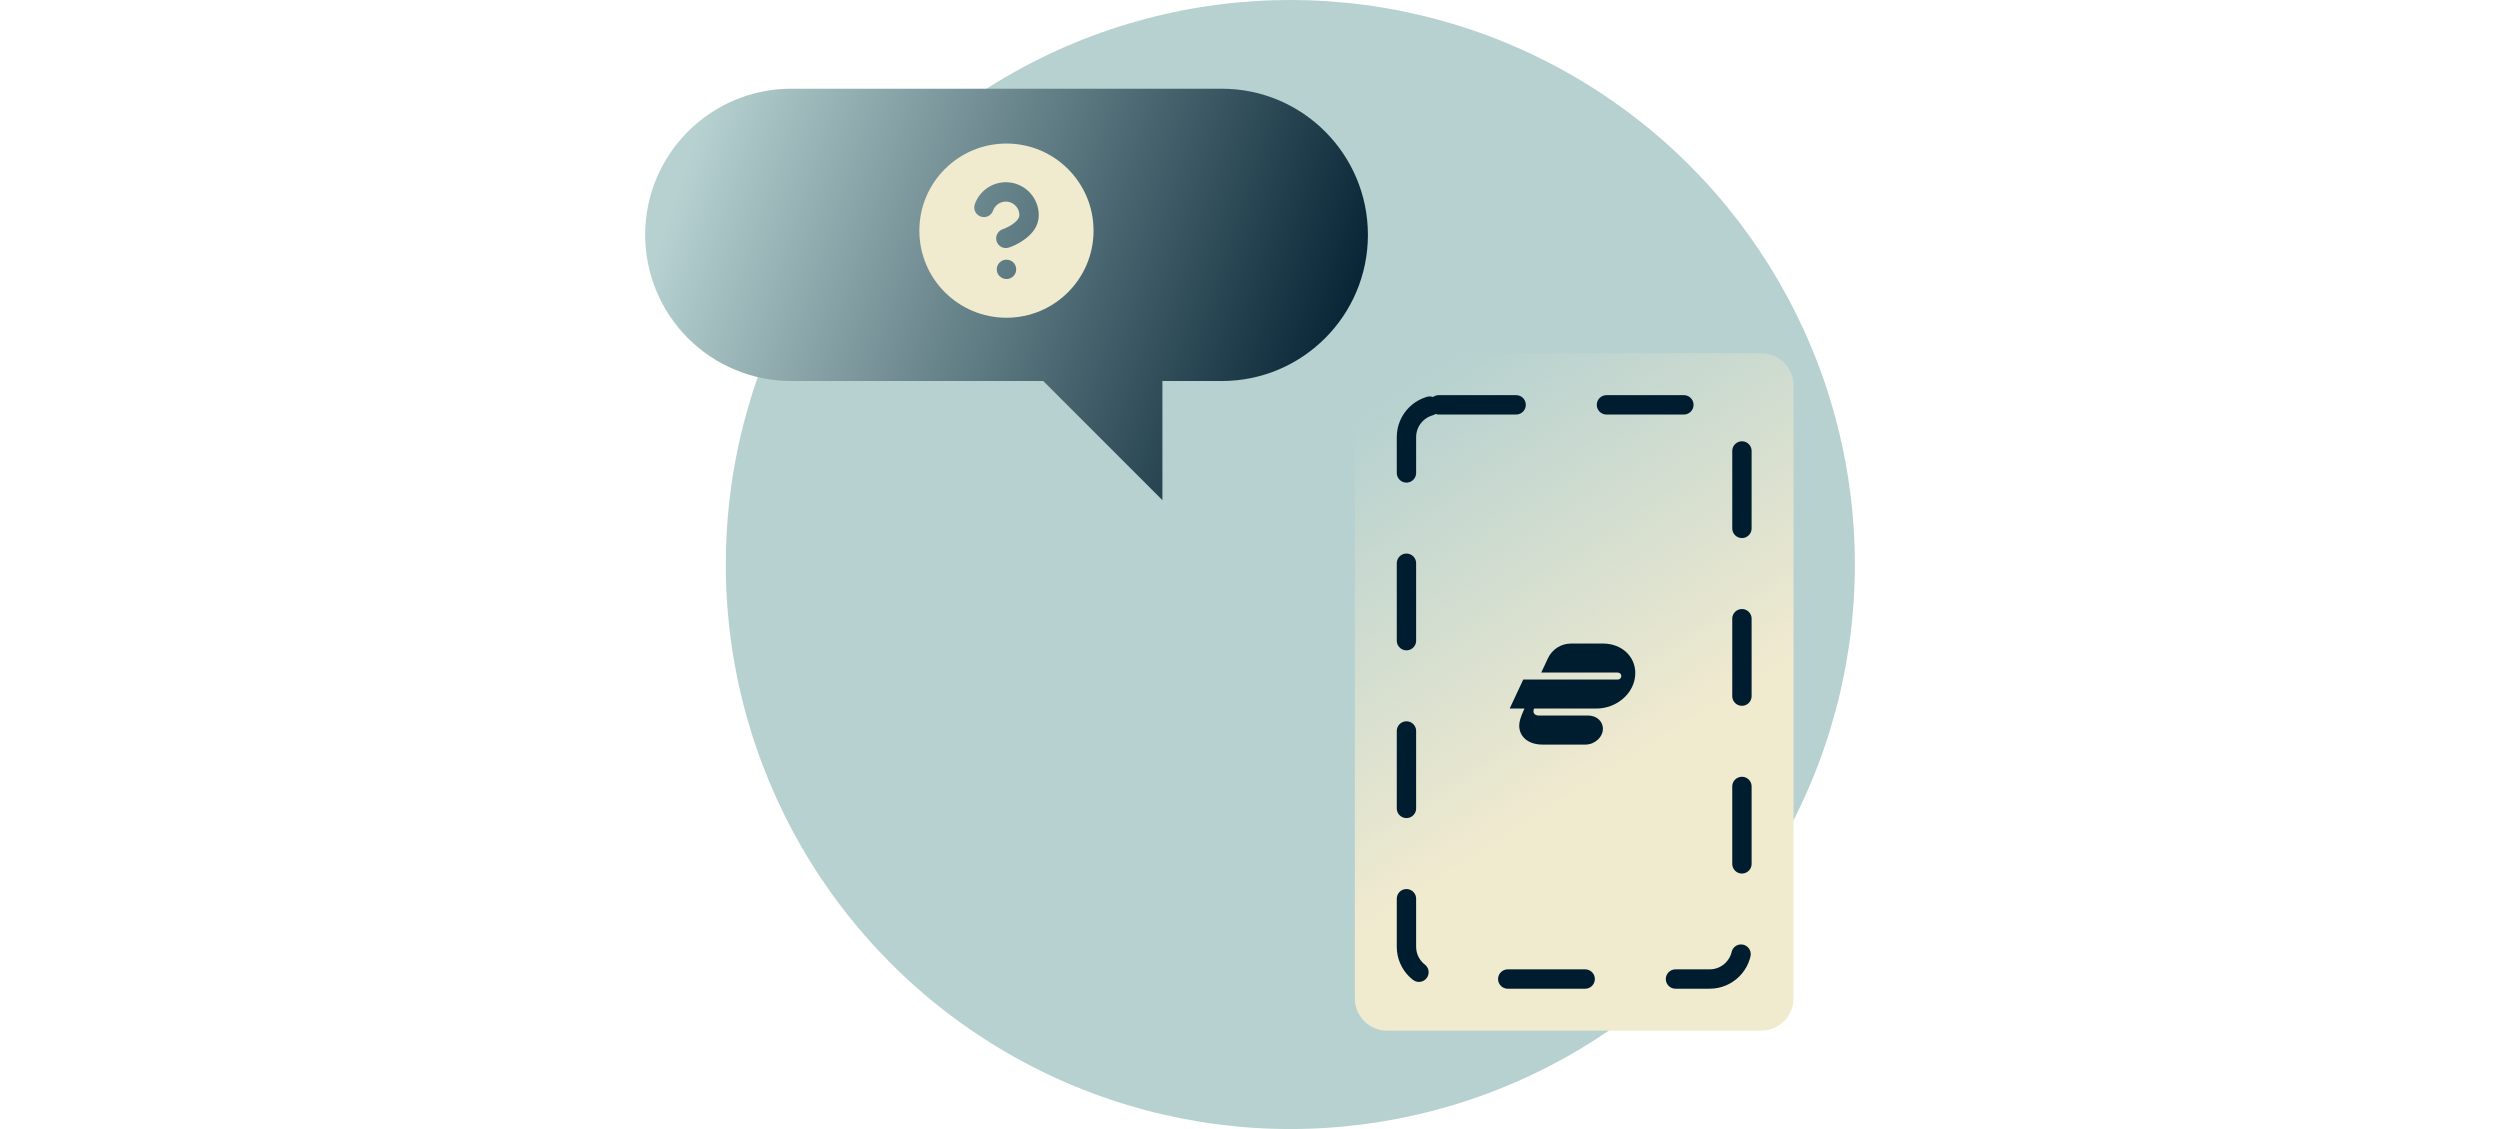 <?xml version="1.0" encoding="UTF-8"?>
<svg width="310px" height="140px" viewBox="0 0 310 140" version="1.1" xmlns="http://www.w3.org/2000/svg" xmlns:xlink="http://www.w3.org/1999/xlink">
    <title>Error - App not found</title>
    <defs>
        <linearGradient x1="0%" y1="47.024%" x2="100%" y2="66.204%" id="linearGradient-1">
            <stop stop-color="#B6D1D0" offset="0%"></stop>
            <stop stop-color="#001D2F" offset="100%"></stop>
        </linearGradient>
        <linearGradient x1="29.029%" y1="-2.301%" x2="70.971%" y2="100%" id="linearGradient-2">
            <stop stop-color="#F0EACF" stop-opacity="0" offset="0%"></stop>
            <stop stop-color="#F0EACF" offset="63.622%"></stop>
            <stop stop-color="#F0EACF" offset="100%"></stop>
        </linearGradient>
    </defs>
    <g id="Error---App-not-found" stroke="none" stroke-width="1" fill="none" fill-rule="evenodd">
        <g id="Group-4" transform="translate(80, 0)">
            <circle id="Oval" fill="#B6D1D0" cx="80" cy="70" r="70"></circle>
            <g id="Group-5" transform="translate(0, 11)">
                <g id="Group-2" fill-rule="nonzero">
                    <path d="M18.125,6.82121026e-14 L71.496,6.82121026e-14 C81.505,6.82121026e-14 89.619,8.113 89.621,18.122 L89.621,18.122 C89.621,28.132 81.506,36.247 71.496,36.247 L64.139,36.247 L64.139,51.019 L49.367,36.247 L18.132,36.247 C13.324,36.249 8.712,34.34 5.311,30.941 C1.911,27.541 0,22.93 0,18.122 L0,18.122 C0.002,8.113 8.116,6.82121026e-14 18.125,6.82121026e-14 Z" id="Path" fill="url(#linearGradient-1)"></path>
                    <g id="solid/[Help]" transform="translate(33.4, 6.2)" fill="#F0EACF">
                        <g id="icon-(outlines)" transform="translate(0.6, 0.6)">
                            <path d="M10.8,0 C16.765,0 21.6,4.835 21.6,10.8 C21.6,16.765 16.765,21.6 10.8,21.6 C4.835,21.6 0,16.765 0,10.8 C0,4.835 4.835,0 10.8,0 Z M10.81,14.4 L10.66,14.408 C10.063,14.477 9.6,14.985 9.6,15.6 C9.6,16.263 10.137,16.8 10.81,16.8 L10.81,16.8 L10.95,16.792 C11.546,16.723 12.01,16.215 12.01,15.6 C12.01,14.937 11.472,14.4 10.81,14.4 L10.81,14.4 Z M11.413,4.854 C9.452,4.518 7.535,5.645 6.874,7.522 C6.654,8.147 6.983,8.832 7.608,9.052 C8.233,9.272 8.918,8.943 9.138,8.318 L9.138,8.318 L9.2,8.168 C9.516,7.486 10.254,7.091 11.007,7.22 C11.815,7.358 12.404,8.059 12.403,8.878 C12.403,9.234 12.098,9.641 11.498,10.042 C11.244,10.211 10.965,10.359 10.686,10.483 C10.653,10.498 10.622,10.512 10.592,10.524 L10.592,10.524 L10.214,10.673 C9.669,10.928 9.39,11.556 9.585,12.139 C9.794,12.768 10.474,13.108 11.103,12.898 C11.555,12.748 12.185,12.468 12.829,12.038 C14.028,11.239 14.803,10.206 14.803,8.88 C14.806,6.892 13.374,5.191 11.413,4.854 Z" id="Combined-Shape"></path>
                        </g>
                    </g>
                </g>
                <g id="Group" transform="translate(88, 32.8)">
                    <path d="M4,0 L50.4,0 C52.609,7.44262609e-15 54.4,1.791 54.4,4 L54.4,80 C54.4,82.209 52.609,84 50.4,84 L4,84 C1.791,84 8.11897984e-15,82.209 0,80 L0,4 C-2.705415e-16,1.791 1.791,4.05812251e-16 4,0 Z" id="Rectangle" fill="url(#linearGradient-2)"></path>
                    <path d="M10.4,6.4 L44,6.4 C46.209,6.4 48,8.191 48,10.4 L48,73.6 C48,75.809 46.209,77.6 44,77.6 L10.4,77.6 C8.191,77.6 6.4,75.809 6.4,73.6 L6.4,10.4 C6.4,8.191 8.191,6.4 10.4,6.4 Z" id="Rectangle" stroke="#001D2F" stroke-width="2.4" stroke-linecap="round" stroke-linejoin="round" stroke-dasharray="9.6,11.2"></path>
                    <g id="solid/[EV-logo]-" transform="translate(18.6, 35.8)" fill="#001D2F">
                        <g id="icon-(outlines)" transform="translate(0.6, 0.2)">
                            <path d="M4.048,12.527 C2.299,12.527 1.183,11.544 1.183,10.178 C1.183,9.728 1.316,9.179 1.832,8.062 L0,8.062 L1.682,4.464 L13.393,4.464 C13.66,4.464 13.843,4.264 13.843,4.031 C13.843,3.798 13.66,3.598 13.393,3.598 L3.915,3.598 L4.748,1.816 C5.264,0.716 6.38,0 7.596,0 L11.577,0 C13.876,0 15.576,1.583 15.576,3.648 C15.576,6.097 13.327,8.062 10.728,8.062 L3.032,8.062 C2.798,8.546 3.065,8.929 3.631,8.929 L9.762,8.929 C10.778,8.929 11.561,9.645 11.561,10.561 C11.561,11.611 10.545,12.527 9.395,12.527 L4.048,12.527 L4.048,12.527 Z" id="Path"></path>
                        </g>
                    </g>
                </g>
            </g>
        </g>
    </g>
</svg>